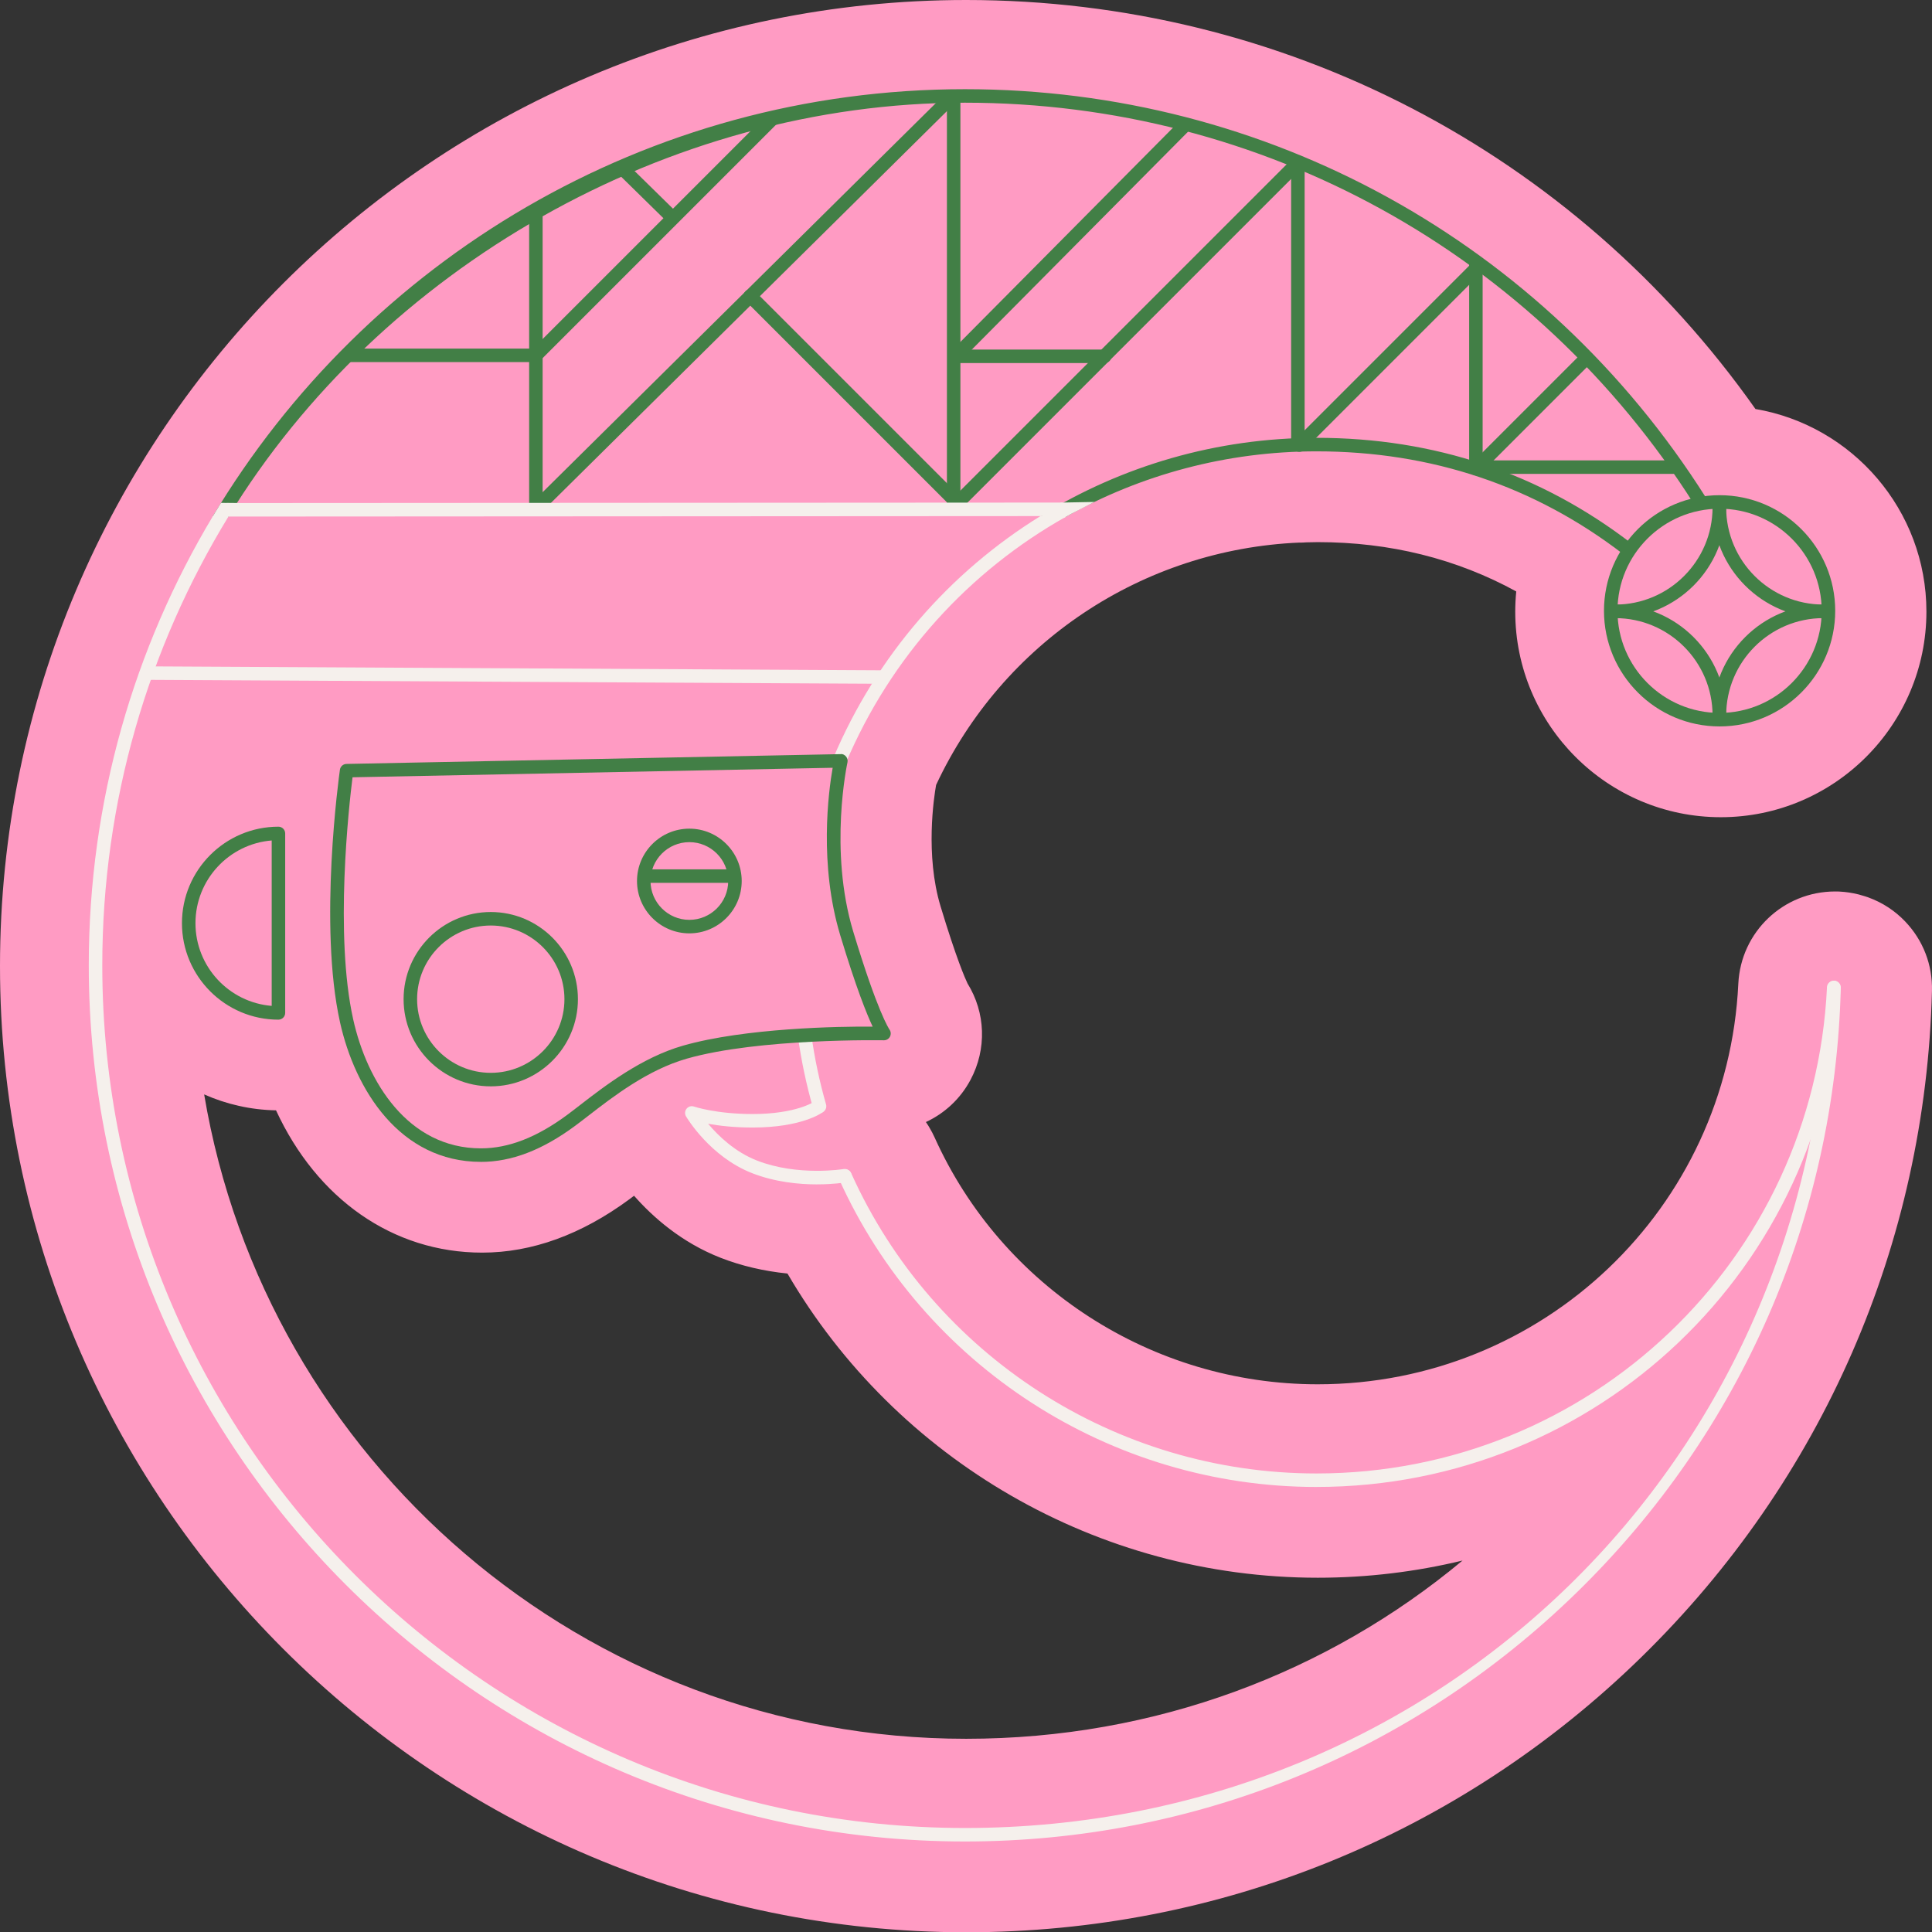 <svg xmlns="http://www.w3.org/2000/svg" width="1079.85" height="1080" viewBox="0 0 1079.85 1080"><rect x="0" y="0" width="1079.85" height="1080" fill="#333333" stroke="none"/><g id="a"/><g id="b"><g id="c"><g id="d"><path d="M1064.94 515.12c-5.85-6.15-12.91-10.71-20.66-13.52-.05-.02-.11-.05-.16-.07-1.12-.4-2.27-.73-3.42-1.06-.64-.19-1.26-.4-1.91-.56-.07-.02-.14-.03-.21-.04-3.33-.82-6.78-1.36-10.33-1.54l-.77-.04-1.77-.02c-28.92.0-52.69 22.58-54.11 51.5-5.97 125.58-109.23 223.95-235.09 223.95-92.33.0-176.42-54.22-214.15-138.01-.83-1.85-1.78-3.61-2.79-5.32-.21-.36-.42-.73-.63-1.08-.32-.52-.66-1.02-1-1.53-.14-.21-.27-.43-.42-.64 10.51-4.88 19.36-13.07 24.99-23.7 9.11-17.16 8.36-37.49-1.72-53.73-1.24-2.59-6.2-13.73-15.09-43.16-8.67-28.67-3.69-61.07-2.49-67.81 37.21-79.65 115.32-131.71 203.06-135.48.22.0.44.03.66.03 1.07.0 2.13-.09 3.19-.16 2.13-.06 4.26-.12 6.41-.12 40.37.0 77.55 9.28 110.94 27.56-.36 3.71-.56 7.48-.56 11.28.0 63.36 51.55 114.91 114.91 114.91s114.91-51.55 114.91-114.91c0-56.76-41.39-104.02-95.56-113.25C879.83 84.97 716.95.0 540 0 242.24.0.0 242.24.0 540s242.24 540 540 540c141.84.0 275.83-54.57 377.29-153.66 101.28-98.92 159-231.24 162.54-372.55.37-14.46-4.92-28.19-14.89-38.66zM114.12 611.7c12.33 5.48 25.9 8.63 40.16 8.9 22.76 49.33 65.17 79.53 115.21 79.53 27.8.0 55.54-10.07 82.4-29.91.79-.58 1.66-1.24 2.5-1.88 10.35 11.76 26.4 26.09 48.37 34.67 11.6 4.53 24.13 7.45 37.38 8.81 60.89 104.32 173.64 170.02 296.36 170.02 27.88.0 54.97-3.35 80.95-9.61-74.85 62.38-171.46 99.63-277.46 99.63-213.71.0-391.63-156.04-425.88-360.17z" fill="#ff9bc3"/><g><g><path d="M299.52 287.9c-2.08.0-3.77-1.69-3.77-3.77V117.48c0-2.08 1.69-3.77 3.77-3.77s3.77 1.69 3.77 3.77v166.64c0 2.08-1.69 3.77-3.77 3.77z" fill="#427f46"/><path d="M299.52 287.9c-.97.0-1.94-.38-2.68-1.12-1.47-1.48-1.45-3.87.03-5.33L529.55 51.22c1.47-1.47 3.86-1.45 5.33.03 1.47 1.48 1.45 3.87-.03 5.33L302.16 286.8c-.73.73-1.69 1.09-2.65 1.09z" fill="#427f46"/><g><path d="M902.82 345.46c-2.08.0-3.77-1.69-3.77-3.77s1.69-3.77 3.77-3.77c29.98.0 54.38-24.39 54.38-54.38.0-2.08 1.69-3.77 3.77-3.77s3.77 1.69 3.77 3.77c0 34.15-27.78 61.93-61.92 61.93z" fill="#427f46"/><path d="M1019.18 345.46c-34.15.0-61.93-27.78-61.93-61.93.0-2.08 1.69-3.77 3.77-3.77s3.77 1.69 3.77 3.77c0 29.99 24.39 54.38 54.38 54.38 2.08.0 3.77 1.69 3.77 3.77s-1.69 3.77-3.77 3.77z" fill="#427f46"/><path d="M960.97 403.64c-2.08.0-3.77-1.69-3.77-3.77.0-29.99-24.39-54.38-54.38-54.38-2.08.0-3.77-1.69-3.77-3.77s1.69-3.77 3.77-3.77c34.14.0 61.92 27.78 61.92 61.93.0 2.08-1.69 3.77-3.77 3.77z" fill="#427f46"/><path d="M961.03 403.64c-2.08.0-3.77-1.69-3.77-3.77.0-34.15 27.78-61.93 61.93-61.93 2.08.0 3.77 1.69 3.77 3.77s-1.69 3.77-3.77 3.77c-29.99.0-54.38 24.39-54.38 54.38.0 2.08-1.69 3.77-3.77 3.77z" fill="#427f46"/></g><path d="M533.03 287.9c-2.08.0-3.77-1.69-3.77-3.77V57.18c0-2.08 1.69-3.77 3.77-3.77s3.77 1.69 3.77 3.77v226.94c0 2.08-1.69 3.77-3.77 3.77z" fill="#427f46"/><path d="M532.21 287.9c-.97.0-1.93-.37-2.67-1.11-1.47-1.47-1.47-3.86.0-5.34l192.4-192.4c1.47-1.47 3.86-1.47 5.34.0 1.47 1.47 1.47 3.86.0 5.34l-192.4 192.4c-.74.74-1.7 1.11-2.67 1.11z" fill="#427f46"/><path d="M725.43 250.89c-2.08.0-3.77-1.69-3.77-3.77V92.54c0-2.08 1.69-3.77 3.77-3.77s3.77 1.69 3.77 3.77V247.12c0 2.08-1.69 3.77-3.77 3.77z" fill="#427f46"/><path d="M726.25 252.54c-.97.0-1.93-.37-2.67-1.1-1.47-1.47-1.47-3.86.0-5.34l100.72-100.72c1.47-1.47 3.86-1.47 5.34.0 1.47 1.47 1.47 3.86.0 5.34l-100.72 100.72c-.74.74-1.7 1.1-2.67 1.1z" fill="#427f46"/><path d="M824.92 265.69c-2.08.0-3.77-1.69-3.77-3.77v-113.46c0-2.08 1.69-3.77 3.77-3.77s3.77 1.69 3.77 3.77v113.46c0 2.08-1.69 3.77-3.77 3.77z" fill="#427f46"/><path d="M935.92 264.87h-111.82c-2.08.0-3.77-1.69-3.77-3.77s1.69-3.77 3.77-3.77h111.82c2.08.0 3.77 1.69 3.77 3.77s-1.69 3.77-3.77 3.77z" fill="#427f46"/><path d="M297.32 202.38H195.36c-2.08.0-3.77-1.69-3.77-3.77s1.69-3.77 3.77-3.77h101.96c2.08.0 3.77 1.69 3.77 3.77s-1.69 3.77-3.77 3.77z" fill="#427f46"/><path d="M617.44 202.93h-83.65c-2.08.0-3.77-1.69-3.77-3.77s1.69-3.77 3.77-3.77h83.65c2.08.0 3.77 1.69 3.77 3.77s-1.69 3.77-3.77 3.77z" fill="#427f46"/><path d="M300.06 201.84c-.97.0-1.93-.37-2.67-1.11-1.47-1.47-1.47-3.86.0-5.34L429.22 63.56c1.47-1.47 3.86-1.47 5.34.0 1.47 1.47 1.47 3.86.0 5.34l-131.83 131.83c-.74.74-1.7 1.11-2.67 1.11z" fill="#427f46"/><path d="M534.13 202.93c-.96.0-1.92-.36-2.66-1.1-1.48-1.47-1.49-3.86-.02-5.33L659.5 67.47c1.47-1.48 3.85-1.49 5.33-.02 1.48 1.47 1.49 3.86.02 5.33L536.8 201.81c-.74.75-1.71 1.12-2.68 1.12z" fill="#427f46"/><path d="M827.93 262.68c-.97.0-1.93-.37-2.67-1.11-1.47-1.47-1.47-3.86.0-5.34l56.46-56.46c1.47-1.47 3.86-1.47 5.34.0s1.47 3.86.0 5.34l-56.46 56.46c-.74.74-1.7 1.11-2.67 1.11z" fill="#427f46"/></g><path d="M375.51 125.06c-.95.0-1.91-.36-2.64-1.08l-27.24-26.72c-1.49-1.46-1.51-3.85-.05-5.33 1.45-1.49 3.85-1.52 5.33-.05l27.24 26.72c1.49 1.46 1.51 3.85.05 5.33-.74.75-1.71 1.13-2.69 1.13z" fill="#427f46"/><path d="M533.19 283.1c-.97.0-1.93-.37-2.67-1.1l-113.87-113.87c-1.47-1.47-1.47-3.86.0-5.34 1.47-1.47 3.86-1.47 5.34.0l113.87 113.87c1.47 1.47 1.47 3.86.0 5.34-.74.74-1.7 1.1-2.67 1.1z" fill="#427f46"/><path d="M118.96 288.57C204.59 145.69 360.98 49.85 539.33 49.85c168.89.0 323.71 85.32 414.13 228.23 1.11 1.76.59 4.09-1.17 5.21-1.77 1.12-4.09.59-5.21-1.17-89.03-140.71-241.46-224.72-407.75-224.72S212.4 150.14 127.63 288.82" fill="#427f46"/><path d="M581.73 288.34c45.32-27.97 98.37-43.63 154.11-43.63 65.93.0 125.21 19.91 176.2 59.17 1.65 1.27 1.96 3.64.69 5.29-1.26 1.65-3.63 1.96-5.29.69-49.64-38.22-107.38-57.59-171.6-57.59-50.24.0-98.24 13.05-140.11 36.59" fill="#427f46"/><path d="M961.13 406.02c-35.63.0-64.62-28.99-64.62-64.62s28.99-64.62 64.62-64.62 64.62 28.99 64.62 64.62-28.99 64.62-64.62 64.62zm0-121.69c-31.47.0-57.07 25.6-57.07 57.07s25.6 57.07 57.07 57.07 57.07-25.6 57.07-57.07-25.6-57.07-57.07-57.07z" fill="#427f46"/></g><g><path d="M127.63 288.82c-44.69 73.1-70.46 158.97-70.46 250.74.0 265.87 216.3 482.16 482.16 482.16s475.41-206.38 482.01-469.85c.05-2.05 1.73-3.68 3.77-3.68.03.0.06.0.06.0 2.12.05 3.76 1.78 3.71 3.86-3.21 128.17-55.56 248.15-147.41 337.86-92.01 89.86-213.52 139.35-342.14 139.35-270.03.0-489.71-219.68-489.71-489.71.0-91.67 25.32-177.54 69.33-250.98" fill="#f5f0ec"/><path d="M458.07 622.1c-1.64.0-3.15-1.08-3.63-2.74-3.74-13.08-6.59-26.58-8.47-40.1-.29-2.06 1.15-3.97 3.22-4.26 2.06-.32 3.97 1.15 4.26 3.22 1.83 13.17 4.6 26.32 8.25 39.07.57 2-.59 4.09-2.59 4.66-.34.1-.7.15-1.04.15z" fill="#f5f0ec"/><path d="M735.84 831.11c-115.04.0-219.82-67.6-266.94-172.22-.86-1.9-.01-4.13 1.89-4.99 1.9-.87 4.13-.01 4.99 1.89 45.9 101.92 147.99 167.77 260.06 167.77 152.75.0 278.08-119.41 285.32-271.86.1-2.08 1.94-3.63 3.95-3.59 2.08.1 3.69 1.87 3.59 3.95-7.44 156.47-136.08 279.04-292.86 279.04z" fill="#f5f0ec"/><path d="M595.74 288.85c-54.03 30.36-97.84 78.17-123.1 137.88-.61 1.44-2.01 2.3-3.47 2.3-.49.0-.99-.1-1.47-.3-1.92-.81-2.82-3.02-2.01-4.94 24.3-57.44 65.33-104.15 116.04-135.45" fill="#f5f0ec"/><path d="M155.63 569.92c-29.73.0-53.93-24.19-53.93-53.93s24.19-53.93 53.93-53.93c2.08.0 3.77 1.69 3.77 3.77v100.31c0 2.08-1.69 3.77-3.77 3.77zm-3.77-100.16c-23.82 1.92-42.61 21.92-42.61 46.23s18.79 44.31 42.61 46.23v-92.46z" fill="#427f46"/><path d="M385.3 521.68c-16.13.0-29.26-13.13-29.26-29.26s13.13-29.26 29.26-29.26 29.26 13.13 29.26 29.26-13.13 29.26-29.26 29.26zm0-50.98c-11.97.0-21.71 9.74-21.71 21.71s9.74 21.72 21.71 21.72 21.72-9.74 21.72-21.72-9.74-21.71-21.72-21.71z" fill="#427f46"/><path d="M274.3 607.19c-26.87.0-48.72-21.86-48.72-48.72s21.86-48.72 48.72-48.72 48.72 21.86 48.72 48.72-21.86 48.72-48.72 48.72zm0-89.89c-22.7.0-41.17 18.47-41.17 41.17s18.47 41.17 41.17 41.17 41.18-18.47 41.18-41.17-18.47-41.17-41.18-41.17z" fill="#427f46"/><path d="M268.82 649.4c-45.3.0-70.39-40.32-78.78-78.05-12.07-54.32-.55-137.61-.05-141.13.26-1.83 1.81-3.2 3.66-3.24l276.27-5.48c1.18-.18 2.26.48 2.99 1.38.73.9 1.02 2.08.77 3.21-.11.48-10.57 48.97 3.21 94.56 13.63 45.09 20.01 54.41 20.27 54.79.82 1.16.93 2.71.27 3.97-.65 1.24-1.92 2.03-3.32 2.03.0.0-.05.0-.08.0-.68.0-69.79-1.26-110.16 10.27-21.84 6.24-41.08 21.12-55.13 31.99-2.68 2.08-5.15 3.98-7.36 5.61h0c-18.32 13.53-35.52 20.1-52.57 20.1zm-71.78-214.94c-2 15.94-10.11 88.13.36 135.25 7.75 34.87 30.58 72.14 71.41 72.14 15.38.0 31.11-6.09 48.09-18.62h0c2.17-1.6 4.58-3.47 7.22-5.51 13.71-10.61 34.43-26.64 57.67-33.28 34.57-9.88 87.48-10.81 105.97-10.62-3.35-7.11-9.27-21.77-18.1-50.99-11.98-39.63-6.64-80.14-4.26-93.7l-268.36 5.32zm122.1 191.81h0z" fill="#427f46"/><path d="M456.71 661.99c-10.02.0-23.41-1.23-36.32-6.27-23.42-9.14-36.42-30.83-36.96-31.75-.8-1.36-.67-3.08.33-4.3 1-1.23 2.66-1.7 4.15-1.18.12.04 12.35 4.17 32.75 4.17 24.43.0 34.42-6.89 34.51-6.96 1.69-1.19 4.04-.82 5.25.86 1.22 1.68.86 4.01-.8 5.24-.47.34-11.73 8.41-38.96 8.41-10.47.0-18.88-1.02-24.86-2.1 5.56 6.63 14.89 15.72 27.33 20.57 22.78 8.89 48.18 4.78 48.43 4.73 2.07-.3 3.99 1.05 4.34 3.09.35 2.05-1.03 4-3.09 4.35-.54.09-6.9 1.13-16.11 1.13z" fill="#f5f0ec"/><path d="M409.69 493.45H362c-2.08.0-3.77-1.69-3.77-3.77s1.69-3.77 3.77-3.77h47.69c2.08.0 3.77 1.69 3.77 3.77s-1.69 3.77-3.77 3.77z" fill="#427f46"/><path d="M492.47 382.18h-.02l-409.2-2.19c-2.08-.01-3.76-1.71-3.75-3.79.01-2.07 1.7-3.75 3.77-3.75h.02l409.2 2.19c2.08.01 3.76 1.71 3.75 3.79-.01 2.07-1.7 3.75-3.77 3.75z" fill="#f5f0ec"/><path d="M126.85 288.72c-2.08.0-3.77-1.69-3.77-3.77.0-2.08 1.69-3.77 3.77-3.78l466.2-.27h0c2.08.0 3.77 1.69 3.77 3.77.0 2.08-1.69 3.77-3.77 3.78l-466.2.27h0z" fill="#f5f0ec"/></g><path d="M132.39 281.17l-8.87-.1-2.93 4.8-1.91 3.16 8.81-.03s1.15-1.87 1.25-2c.1-.13 3.65-5.82 3.65-5.82z" fill="#f5f0ec"/><path d="M592.91 280.91 611.65 280.55 598.96 287.09 594.72 289.42 582.23 288.99 583.21 287.45 592.91 280.91z" fill="#f5f0ec"/></g></g></g></svg>
